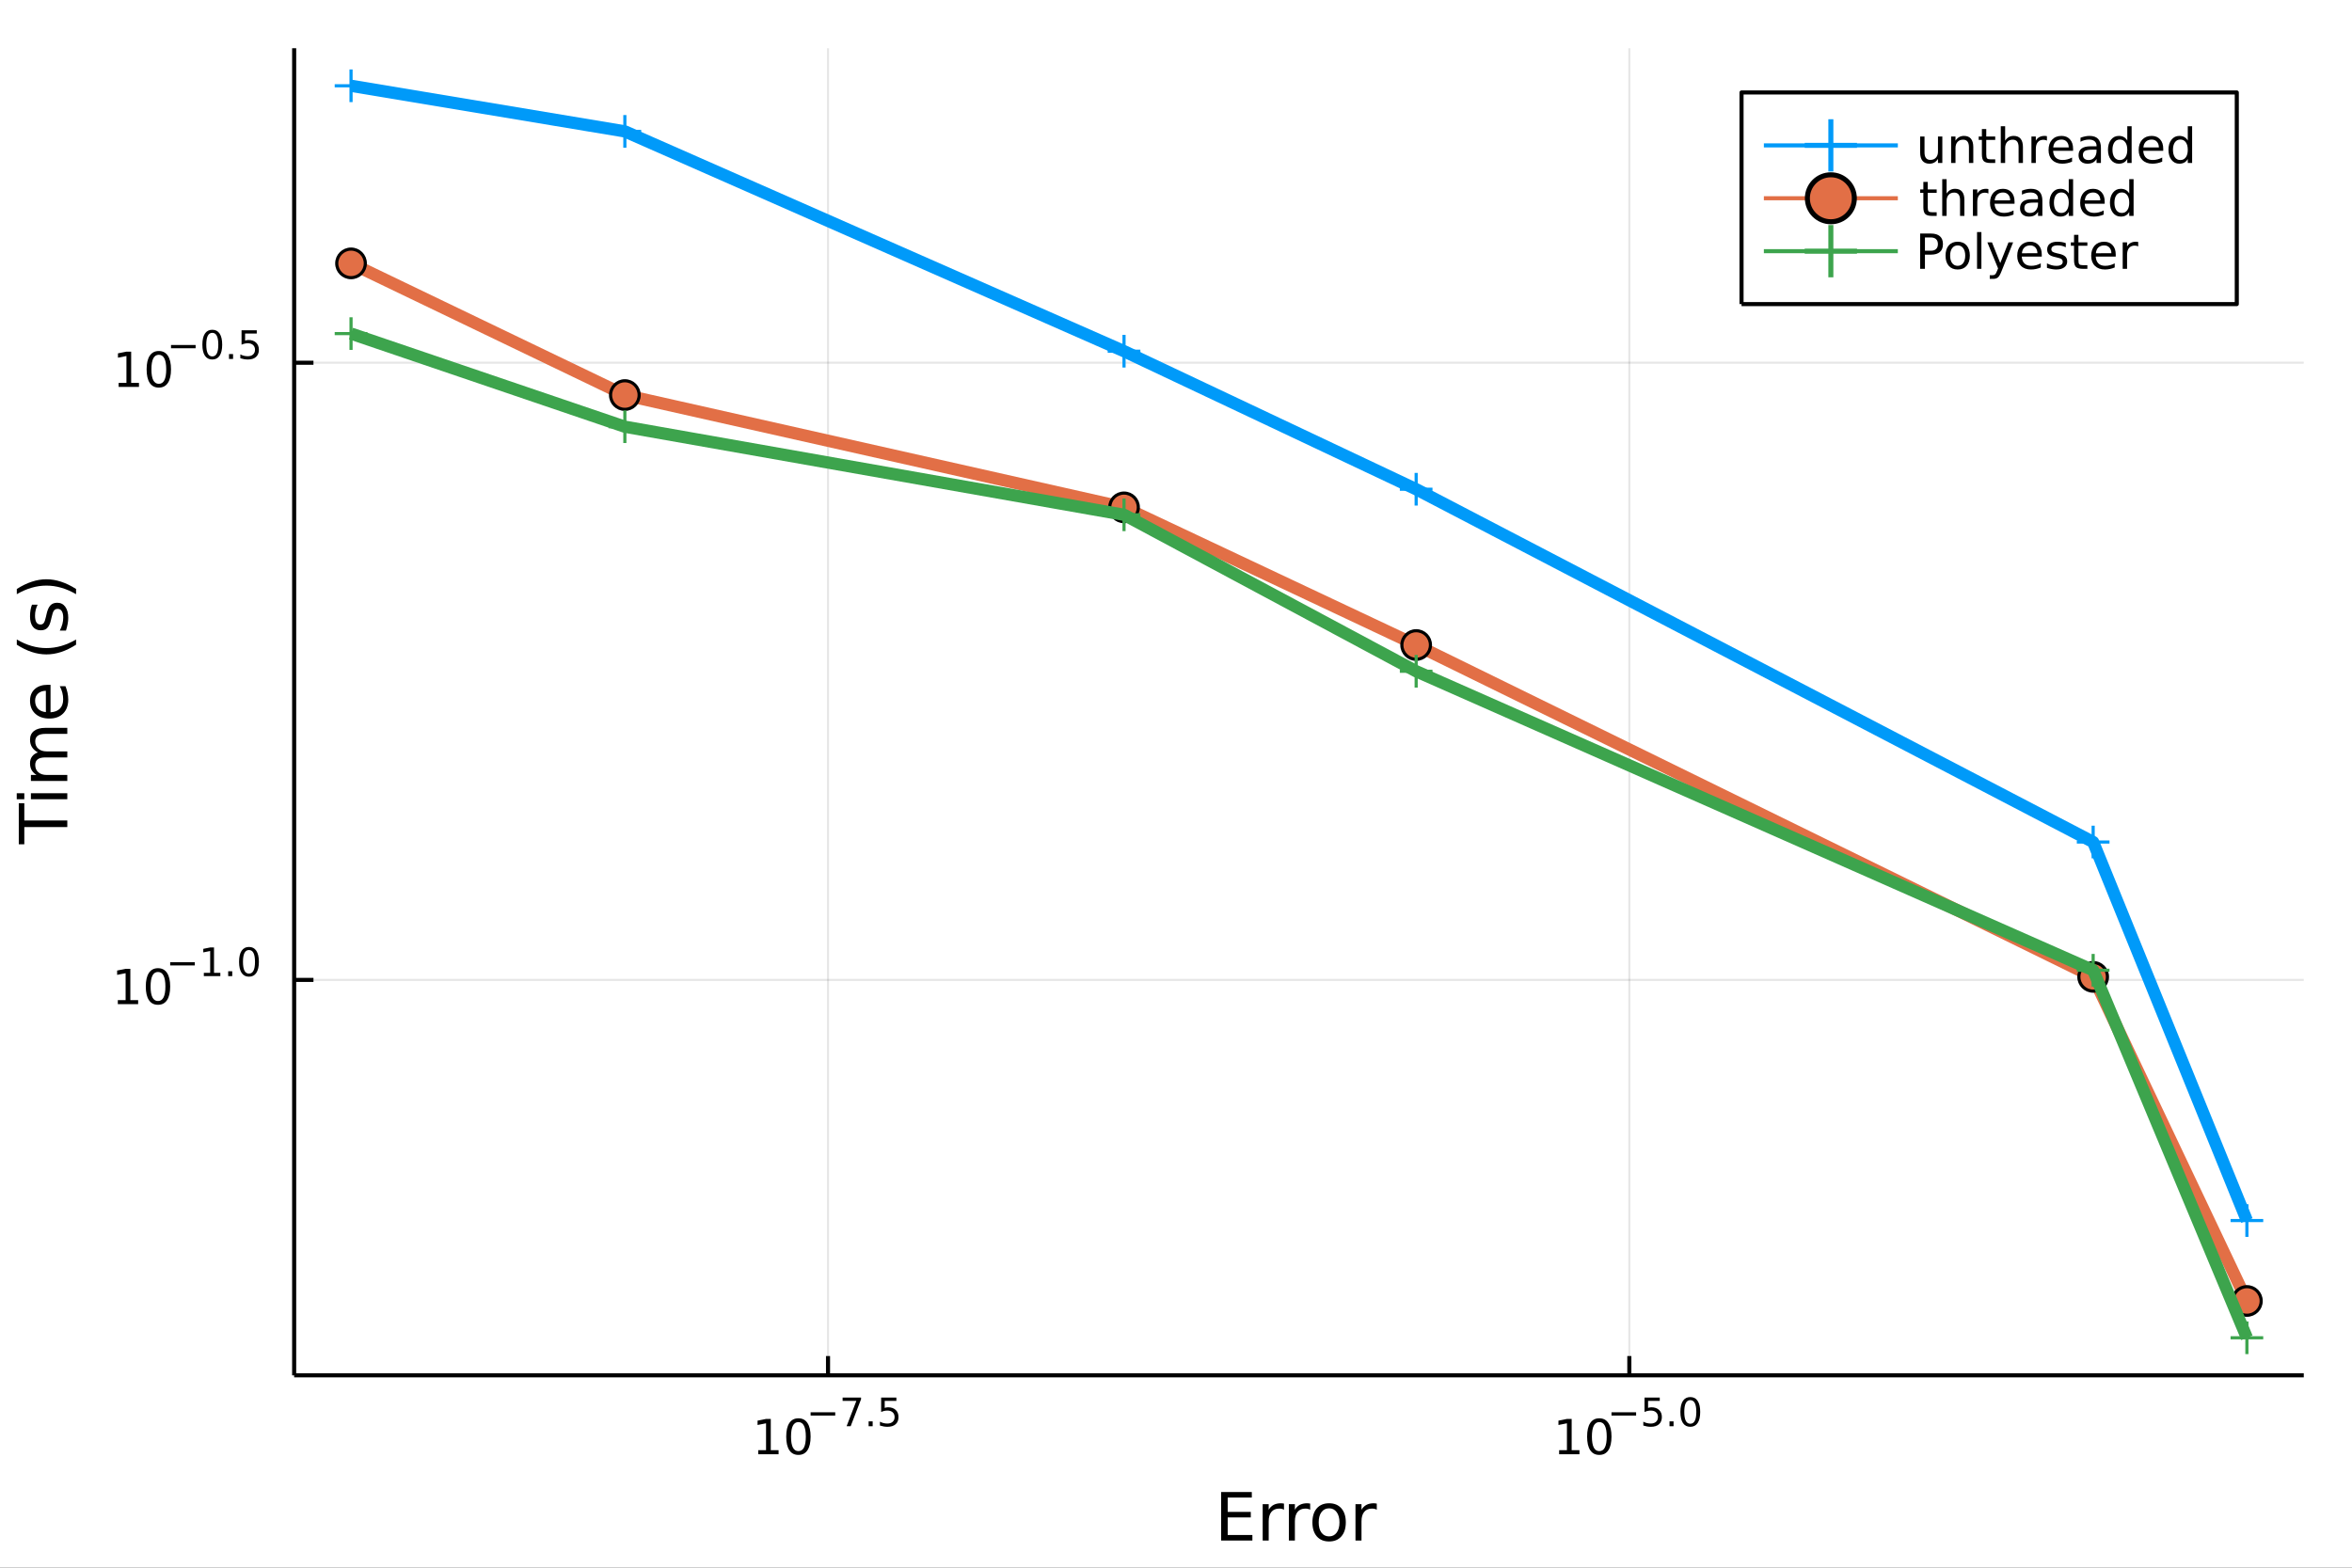 <?xml version="1.0" encoding="utf-8"?>
<svg xmlns="http://www.w3.org/2000/svg" xmlns:xlink="http://www.w3.org/1999/xlink" width="576" height="384" viewBox="0 0 2304 1536">
<rect x="0" y="0" width="2304" height="1536" fill="#333333" stroke="none"/>
<defs>
  <clipPath id="clip490">
    <rect x="0" y="0" width="2304" height="1536"/>
  </clipPath>
</defs>
<path clip-path="url(#clip490)" d="
M0 1536 L2304 1536 L2304 0 L0 0  Z
  " fill="#ffffff" fill-rule="evenodd" fill-opacity="1"/>
<defs>
  <clipPath id="clip491">
    <rect x="460" y="0" width="1614" height="1536"/>
  </clipPath>
</defs>
<path clip-path="url(#clip490)" d="
M288.159 1347.54 L2256.76 1347.54 L2256.76 47.244 L288.159 47.244  Z
  " fill="#ffffff" fill-rule="evenodd" fill-opacity="1"/>
<defs>
  <clipPath id="clip492">
    <rect x="288" y="47" width="1970" height="1301"/>
  </clipPath>
</defs>
<polyline clip-path="url(#clip492)" style="stroke:#000000; stroke-linecap:butt; stroke-linejoin:round; stroke-width:2; stroke-opacity:0.1; fill:none" points="
  811.126,1347.54 811.126,47.244 
  "/>
<polyline clip-path="url(#clip492)" style="stroke:#000000; stroke-linecap:butt; stroke-linejoin:round; stroke-width:2; stroke-opacity:0.1; fill:none" points="
  1596.08,1347.54 1596.08,47.244 
  "/>
<polyline clip-path="url(#clip490)" style="stroke:#000000; stroke-linecap:butt; stroke-linejoin:round; stroke-width:4; stroke-opacity:1; fill:none" points="
  288.159,1347.54 2256.76,1347.54 
  "/>
<polyline clip-path="url(#clip490)" style="stroke:#000000; stroke-linecap:butt; stroke-linejoin:round; stroke-width:4; stroke-opacity:1; fill:none" points="
  811.126,1347.54 811.126,1328.64 
  "/>
<polyline clip-path="url(#clip490)" style="stroke:#000000; stroke-linecap:butt; stroke-linejoin:round; stroke-width:4; stroke-opacity:1; fill:none" points="
  1596.08,1347.54 1596.08,1328.64 
  "/>
<path clip-path="url(#clip490)" d="M742.772 1420.89 L750.411 1420.89 L750.411 1394.53 L742.101 1396.19 L742.101 1391.94 L750.365 1390.27 L755.041 1390.27 L755.041 1420.89 L762.68 1420.89 L762.68 1424.83 L742.772 1424.83 L742.772 1420.89 Z" fill="#000000" fill-rule="evenodd" fill-opacity="1" /><path clip-path="url(#clip490)" d="M782.124 1393.35 Q778.513 1393.35 776.684 1396.91 Q774.879 1400.45 774.879 1407.58 Q774.879 1414.69 776.684 1418.25 Q778.513 1421.8 782.124 1421.8 Q785.758 1421.8 787.564 1418.25 Q789.393 1414.69 789.393 1407.58 Q789.393 1400.45 787.564 1396.91 Q785.758 1393.35 782.124 1393.35 M782.124 1389.64 Q787.934 1389.64 790.99 1394.25 Q794.068 1398.83 794.068 1407.58 Q794.068 1416.31 790.99 1420.92 Q787.934 1425.5 782.124 1425.5 Q776.314 1425.5 773.235 1420.92 Q770.18 1416.31 770.18 1407.58 Q770.18 1398.83 773.235 1394.25 Q776.314 1389.64 782.124 1389.64 Z" fill="#000000" fill-rule="evenodd" fill-opacity="1" /><path clip-path="url(#clip490)" d="M794.068 1383.74 L818.18 1383.74 L818.18 1386.94 L794.068 1386.94 L794.068 1383.74 Z" fill="#000000" fill-rule="evenodd" fill-opacity="1" /><path clip-path="url(#clip490)" d="M825.421 1369.34 L843.477 1369.34 L843.477 1370.96 L833.283 1397.42 L829.314 1397.42 L838.906 1372.54 L825.421 1372.54 L825.421 1369.34 Z" fill="#000000" fill-rule="evenodd" fill-opacity="1" /><path clip-path="url(#clip490)" d="M850.887 1392.64 L854.855 1392.64 L854.855 1397.42 L850.887 1397.42 L850.887 1392.64 Z" fill="#000000" fill-rule="evenodd" fill-opacity="1" /><path clip-path="url(#clip490)" d="M863.168 1369.34 L878.083 1369.34 L878.083 1372.54 L866.648 1372.54 L866.648 1379.42 Q867.475 1379.14 868.303 1379.01 Q869.13 1378.85 869.958 1378.85 Q874.66 1378.85 877.406 1381.43 Q880.152 1384.01 880.152 1388.41 Q880.152 1392.94 877.33 1395.46 Q874.509 1397.96 869.375 1397.96 Q867.607 1397.96 865.764 1397.66 Q863.939 1397.36 861.983 1396.76 L861.983 1392.94 Q863.676 1393.86 865.482 1394.31 Q867.287 1394.77 869.3 1394.77 Q872.553 1394.77 874.453 1393.05 Q876.352 1391.34 876.352 1388.41 Q876.352 1385.48 874.453 1383.76 Q872.553 1382.05 869.3 1382.05 Q867.776 1382.05 866.253 1382.39 Q864.748 1382.73 863.168 1383.44 L863.168 1369.34 Z" fill="#000000" fill-rule="evenodd" fill-opacity="1" /><path clip-path="url(#clip490)" d="M1527.32 1420.89 L1534.96 1420.89 L1534.96 1394.53 L1526.65 1396.19 L1526.65 1391.94 L1534.91 1390.27 L1539.59 1390.27 L1539.59 1420.89 L1547.22 1420.89 L1547.22 1424.83 L1527.32 1424.83 L1527.32 1420.89 Z" fill="#000000" fill-rule="evenodd" fill-opacity="1" /><path clip-path="url(#clip490)" d="M1566.67 1393.35 Q1563.06 1393.35 1561.23 1396.91 Q1559.42 1400.45 1559.42 1407.58 Q1559.42 1414.69 1561.23 1418.25 Q1563.06 1421.8 1566.67 1421.8 Q1570.3 1421.8 1572.11 1418.25 Q1573.94 1414.69 1573.94 1407.58 Q1573.94 1400.45 1572.11 1396.91 Q1570.3 1393.35 1566.67 1393.35 M1566.67 1389.64 Q1572.48 1389.64 1575.53 1394.25 Q1578.61 1398.83 1578.61 1407.58 Q1578.61 1416.31 1575.53 1420.92 Q1572.48 1425.5 1566.67 1425.5 Q1560.86 1425.5 1557.78 1420.92 Q1554.72 1416.31 1554.72 1407.58 Q1554.72 1398.83 1557.78 1394.25 Q1560.86 1389.64 1566.67 1389.64 Z" fill="#000000" fill-rule="evenodd" fill-opacity="1" /><path clip-path="url(#clip490)" d="M1578.61 1383.74 L1602.72 1383.74 L1602.72 1386.94 L1578.61 1386.94 L1578.61 1383.74 Z" fill="#000000" fill-rule="evenodd" fill-opacity="1" /><path clip-path="url(#clip490)" d="M1610.96 1369.34 L1625.88 1369.34 L1625.88 1372.54 L1614.44 1372.54 L1614.44 1379.42 Q1615.27 1379.14 1616.1 1379.01 Q1616.92 1378.85 1617.75 1378.85 Q1622.45 1378.85 1625.2 1381.43 Q1627.95 1384.01 1627.95 1388.41 Q1627.95 1392.94 1625.12 1395.46 Q1622.3 1397.96 1617.17 1397.96 Q1615.4 1397.96 1613.56 1397.66 Q1611.73 1397.36 1609.78 1396.76 L1609.78 1392.94 Q1611.47 1393.86 1613.28 1394.31 Q1615.08 1394.77 1617.09 1394.77 Q1620.35 1394.77 1622.25 1393.05 Q1624.15 1391.34 1624.15 1388.41 Q1624.15 1385.48 1622.25 1383.76 Q1620.35 1382.05 1617.09 1382.05 Q1615.57 1382.05 1614.05 1382.39 Q1612.54 1382.73 1610.96 1383.44 L1610.96 1369.34 Z" fill="#000000" fill-rule="evenodd" fill-opacity="1" /><path clip-path="url(#clip490)" d="M1635.43 1392.64 L1639.4 1392.64 L1639.4 1397.42 L1635.43 1397.42 L1635.43 1392.64 Z" fill="#000000" fill-rule="evenodd" fill-opacity="1" /><path clip-path="url(#clip490)" d="M1655.8 1371.84 Q1652.87 1371.84 1651.38 1374.74 Q1649.91 1377.61 1649.91 1383.41 Q1649.91 1389.18 1651.38 1392.08 Q1652.87 1394.95 1655.8 1394.95 Q1658.75 1394.95 1660.22 1392.08 Q1661.71 1389.18 1661.71 1383.41 Q1661.71 1377.61 1660.22 1374.74 Q1658.75 1371.84 1655.8 1371.84 M1655.8 1368.83 Q1660.52 1368.83 1663 1372.57 Q1665.5 1376.3 1665.5 1383.41 Q1665.5 1390.5 1663 1394.24 Q1660.52 1397.96 1655.8 1397.96 Q1651.08 1397.96 1648.58 1394.24 Q1646.1 1390.5 1646.1 1383.41 Q1646.1 1376.3 1648.58 1372.57 Q1651.08 1368.83 1655.8 1368.83 Z" fill="#000000" fill-rule="evenodd" fill-opacity="1" /><path clip-path="url(#clip490)" d="M1196.21 1461.87 L1226.26 1461.87 L1226.26 1467.28 L1202.64 1467.28 L1202.64 1481.34 L1225.27 1481.34 L1225.27 1486.76 L1202.64 1486.76 L1202.64 1503.97 L1226.83 1503.97 L1226.83 1509.39 L1196.21 1509.39 L1196.21 1461.87 Z" fill="#000000" fill-rule="evenodd" fill-opacity="1" /><path clip-path="url(#clip490)" d="M1257.8 1479.21 Q1256.81 1478.64 1255.64 1478.38 Q1254.49 1478.1 1253.09 1478.1 Q1248.12 1478.1 1245.45 1481.34 Q1242.81 1484.56 1242.81 1490.61 L1242.81 1509.39 L1236.92 1509.39 L1236.92 1473.74 L1242.81 1473.74 L1242.81 1479.28 Q1244.66 1476.03 1247.62 1474.47 Q1250.58 1472.88 1254.81 1472.88 Q1255.41 1472.88 1256.15 1472.97 Q1256.88 1473.04 1257.77 1473.2 L1257.8 1479.21 Z" fill="#000000" fill-rule="evenodd" fill-opacity="1" /><path clip-path="url(#clip490)" d="M1283.45 1479.21 Q1282.47 1478.64 1281.29 1478.38 Q1280.14 1478.1 1278.74 1478.1 Q1273.78 1478.1 1271.1 1481.34 Q1268.46 1484.56 1268.46 1490.61 L1268.46 1509.39 L1262.57 1509.39 L1262.57 1473.74 L1268.46 1473.74 L1268.46 1479.28 Q1270.31 1476.03 1273.27 1474.47 Q1276.23 1472.88 1280.46 1472.88 Q1281.07 1472.88 1281.8 1472.97 Q1282.53 1473.04 1283.42 1473.2 L1283.45 1479.21 Z" fill="#000000" fill-rule="evenodd" fill-opacity="1" /><path clip-path="url(#clip490)" d="M1301.98 1477.84 Q1297.27 1477.84 1294.53 1481.54 Q1291.79 1485.2 1291.79 1491.59 Q1291.79 1497.99 1294.5 1501.68 Q1297.24 1505.34 1301.98 1505.34 Q1306.66 1505.34 1309.39 1501.65 Q1312.13 1497.96 1312.13 1491.59 Q1312.13 1485.26 1309.39 1481.57 Q1306.66 1477.84 1301.98 1477.84 M1301.98 1472.88 Q1309.62 1472.88 1313.98 1477.84 Q1318.34 1482.81 1318.34 1491.59 Q1318.34 1500.35 1313.98 1505.34 Q1309.62 1510.31 1301.98 1510.31 Q1294.31 1510.31 1289.95 1505.34 Q1285.62 1500.35 1285.62 1491.59 Q1285.62 1482.81 1289.95 1477.84 Q1294.31 1472.88 1301.98 1472.88 Z" fill="#000000" fill-rule="evenodd" fill-opacity="1" /><path clip-path="url(#clip490)" d="M1348.7 1479.21 Q1347.72 1478.64 1346.54 1478.38 Q1345.39 1478.1 1343.99 1478.1 Q1339.03 1478.1 1336.35 1481.34 Q1333.71 1484.56 1333.71 1490.61 L1333.71 1509.39 L1327.82 1509.39 L1327.82 1473.74 L1333.71 1473.74 L1333.71 1479.28 Q1335.56 1476.03 1338.52 1474.47 Q1341.48 1472.88 1345.71 1472.88 Q1346.32 1472.88 1347.05 1472.97 Q1347.78 1473.04 1348.67 1473.2 L1348.7 1479.21 Z" fill="#000000" fill-rule="evenodd" fill-opacity="1" /><polyline clip-path="url(#clip492)" style="stroke:#000000; stroke-linecap:butt; stroke-linejoin:round; stroke-width:2; stroke-opacity:0.1; fill:none" points="
  288.159,960.083 2256.76,960.083 
  "/>
<polyline clip-path="url(#clip492)" style="stroke:#000000; stroke-linecap:butt; stroke-linejoin:round; stroke-width:2; stroke-opacity:0.1; fill:none" points="
  288.159,355.373 2256.76,355.373 
  "/>
<polyline clip-path="url(#clip490)" style="stroke:#000000; stroke-linecap:butt; stroke-linejoin:round; stroke-width:4; stroke-opacity:1; fill:none" points="
  288.159,1347.54 288.159,47.244 
  "/>
<polyline clip-path="url(#clip490)" style="stroke:#000000; stroke-linecap:butt; stroke-linejoin:round; stroke-width:4; stroke-opacity:1; fill:none" points="
  288.159,960.083 307.057,960.083 
  "/>
<polyline clip-path="url(#clip490)" style="stroke:#000000; stroke-linecap:butt; stroke-linejoin:round; stroke-width:4; stroke-opacity:1; fill:none" points="
  288.159,355.373 307.057,355.373 
  "/>
<path clip-path="url(#clip490)" d="M115.411 979.875 L123.05 979.875 L123.05 953.51 L114.74 955.176 L114.74 950.917 L123.004 949.251 L127.68 949.251 L127.68 979.875 L135.319 979.875 L135.319 983.811 L115.411 983.811 L115.411 979.875 Z" fill="#000000" fill-rule="evenodd" fill-opacity="1" /><path clip-path="url(#clip490)" d="M154.763 952.329 Q151.152 952.329 149.323 955.894 Q147.518 959.436 147.518 966.565 Q147.518 973.672 149.323 977.236 Q151.152 980.778 154.763 980.778 Q158.397 980.778 160.203 977.236 Q162.032 973.672 162.032 966.565 Q162.032 959.436 160.203 955.894 Q158.397 952.329 154.763 952.329 M154.763 948.626 Q160.573 948.626 163.629 953.232 Q166.707 957.815 166.707 966.565 Q166.707 975.292 163.629 979.898 Q160.573 984.482 154.763 984.482 Q148.953 984.482 145.874 979.898 Q142.819 975.292 142.819 966.565 Q142.819 957.815 145.874 953.232 Q148.953 948.626 154.763 948.626 Z" fill="#000000" fill-rule="evenodd" fill-opacity="1" /><path clip-path="url(#clip490)" d="M166.707 942.727 L190.819 942.727 L190.819 945.924 L166.707 945.924 L166.707 942.727 Z" fill="#000000" fill-rule="evenodd" fill-opacity="1" /><path clip-path="url(#clip490)" d="M199.677 953.203 L205.884 953.203 L205.884 931.781 L199.132 933.135 L199.132 929.674 L205.846 928.32 L209.646 928.32 L209.646 953.203 L215.852 953.203 L215.852 956.4 L199.677 956.4 L199.677 953.203 Z" fill="#000000" fill-rule="evenodd" fill-opacity="1" /><path clip-path="url(#clip490)" d="M223.526 951.623 L227.494 951.623 L227.494 956.4 L223.526 956.4 L223.526 951.623 Z" fill="#000000" fill-rule="evenodd" fill-opacity="1" /><path clip-path="url(#clip490)" d="M243.895 930.822 Q240.961 930.822 239.475 933.718 Q238.008 936.596 238.008 942.388 Q238.008 948.162 239.475 951.059 Q240.961 953.936 243.895 953.936 Q246.847 953.936 248.314 951.059 Q249.8 948.162 249.8 942.388 Q249.8 936.596 248.314 933.718 Q246.847 930.822 243.895 930.822 M243.895 927.812 Q248.615 927.812 251.098 931.555 Q253.599 935.279 253.599 942.388 Q253.599 949.479 251.098 953.222 Q248.615 956.946 243.895 956.946 Q239.174 956.946 236.672 953.222 Q234.19 949.479 234.19 942.388 Q234.19 935.279 236.672 931.555 Q239.174 927.812 243.895 927.812 Z" fill="#000000" fill-rule="evenodd" fill-opacity="1" /><path clip-path="url(#clip490)" d="M116.22 375.165 L123.859 375.165 L123.859 348.8 L115.549 350.467 L115.549 346.207 L123.813 344.541 L128.489 344.541 L128.489 375.165 L136.127 375.165 L136.127 379.101 L116.22 379.101 L116.22 375.165 Z" fill="#000000" fill-rule="evenodd" fill-opacity="1" /><path clip-path="url(#clip490)" d="M155.572 347.619 Q151.961 347.619 150.132 351.184 Q148.326 354.726 148.326 361.855 Q148.326 368.962 150.132 372.527 Q151.961 376.068 155.572 376.068 Q159.206 376.068 161.012 372.527 Q162.84 368.962 162.84 361.855 Q162.84 354.726 161.012 351.184 Q159.206 347.619 155.572 347.619 M155.572 343.916 Q161.382 343.916 164.438 348.522 Q167.516 353.105 167.516 361.855 Q167.516 370.582 164.438 375.189 Q161.382 379.772 155.572 379.772 Q149.762 379.772 146.683 375.189 Q143.627 370.582 143.627 361.855 Q143.627 353.105 146.683 348.522 Q149.762 343.916 155.572 343.916 Z" fill="#000000" fill-rule="evenodd" fill-opacity="1" /><path clip-path="url(#clip490)" d="M167.516 338.017 L191.628 338.017 L191.628 341.214 L167.516 341.214 L167.516 338.017 Z" fill="#000000" fill-rule="evenodd" fill-opacity="1" /><path clip-path="url(#clip490)" d="M207.953 326.112 Q205.019 326.112 203.533 329.008 Q202.066 331.886 202.066 337.678 Q202.066 343.452 203.533 346.349 Q205.019 349.226 207.953 349.226 Q210.906 349.226 212.373 346.349 Q213.859 343.452 213.859 337.678 Q213.859 331.886 212.373 329.008 Q210.906 326.112 207.953 326.112 M207.953 323.102 Q212.674 323.102 215.156 326.845 Q217.658 330.569 217.658 337.678 Q217.658 344.769 215.156 348.512 Q212.674 352.236 207.953 352.236 Q203.232 352.236 200.731 348.512 Q198.248 344.769 198.248 337.678 Q198.248 330.569 200.731 326.845 Q203.232 323.102 207.953 323.102 Z" fill="#000000" fill-rule="evenodd" fill-opacity="1" /><path clip-path="url(#clip490)" d="M224.334 346.913 L228.303 346.913 L228.303 351.69 L224.334 351.69 L224.334 346.913 Z" fill="#000000" fill-rule="evenodd" fill-opacity="1" /><path clip-path="url(#clip490)" d="M236.616 323.61 L251.531 323.61 L251.531 326.808 L240.095 326.808 L240.095 333.691 Q240.923 333.409 241.75 333.277 Q242.578 333.127 243.406 333.127 Q248.107 333.127 250.853 335.704 Q253.599 338.28 253.599 342.681 Q253.599 347.214 250.778 349.734 Q247.957 352.236 242.823 352.236 Q241.055 352.236 239.211 351.935 Q237.387 351.634 235.431 351.032 L235.431 347.214 Q237.124 348.136 238.929 348.587 Q240.735 349.038 242.747 349.038 Q246.001 349.038 247.901 347.327 Q249.8 345.615 249.8 342.681 Q249.8 339.747 247.901 338.036 Q246.001 336.324 242.747 336.324 Q241.224 336.324 239.7 336.663 Q238.196 337.001 236.616 337.716 L236.616 323.61 Z" fill="#000000" fill-rule="evenodd" fill-opacity="1" /><path clip-path="url(#clip490)" d="M18.404 827.219 L18.404 787.02 L23.815 787.02 L23.815 803.889 L65.924 803.889 L65.924 810.35 L23.815 810.35 L23.815 827.219 L18.404 827.219 Z" fill="#000000" fill-rule="evenodd" fill-opacity="1" /><path clip-path="url(#clip490)" d="M30.276 783.073 L30.276 777.216 L65.924 777.216 L65.924 783.073 L30.276 783.073 M16.399 783.073 L16.399 777.216 L23.815 777.216 L23.815 783.073 L16.399 783.073 Z" fill="#000000" fill-rule="evenodd" fill-opacity="1" /><path clip-path="url(#clip490)" d="M37.119 737.208 Q33.173 735.012 31.295 731.956 Q29.417 728.901 29.417 724.763 Q29.417 719.193 33.332 716.169 Q37.215 713.145 44.408 713.145 L65.924 713.145 L65.924 719.034 L44.599 719.034 Q39.475 719.034 36.992 720.848 Q34.509 722.662 34.509 726.386 Q34.509 730.938 37.533 733.579 Q40.557 736.221 45.777 736.221 L65.924 736.221 L65.924 742.109 L44.599 742.109 Q39.443 742.109 36.992 743.924 Q34.509 745.738 34.509 749.526 Q34.509 754.013 37.565 756.655 Q40.589 759.297 45.777 759.297 L65.924 759.297 L65.924 765.185 L30.276 765.185 L30.276 759.297 L35.814 759.297 Q32.536 757.292 30.976 754.491 Q29.417 751.69 29.417 747.839 Q29.417 743.956 31.39 741.25 Q33.364 738.513 37.119 737.208 Z" fill="#000000" fill-rule="evenodd" fill-opacity="1" /><path clip-path="url(#clip490)" d="M46.636 670.973 L49.501 670.973 L49.501 697.9 Q55.548 697.518 58.731 694.271 Q61.882 690.993 61.882 685.168 Q61.882 681.794 61.054 678.643 Q60.227 675.461 58.572 672.341 L64.11 672.341 Q65.447 675.492 66.147 678.803 Q66.847 682.113 66.847 685.518 Q66.847 694.048 61.882 699.045 Q56.917 704.011 48.45 704.011 Q39.697 704.011 34.573 699.3 Q29.417 694.558 29.417 686.537 Q29.417 679.344 34.064 675.174 Q38.679 670.973 46.636 670.973 M44.917 676.829 Q40.111 676.893 37.247 679.535 Q34.382 682.145 34.382 686.473 Q34.382 691.375 37.151 694.335 Q39.92 697.263 44.949 697.709 L44.917 676.829 Z" fill="#000000" fill-rule="evenodd" fill-opacity="1" /><path clip-path="url(#clip490)" d="M16.463 626.572 Q23.783 630.837 30.945 632.906 Q38.106 634.975 45.458 634.975 Q52.811 634.975 60.036 632.906 Q67.229 630.805 74.518 626.572 L74.518 631.664 Q67.038 636.439 59.813 638.826 Q52.588 641.181 45.458 641.181 Q38.361 641.181 31.167 638.826 Q23.974 636.471 16.463 631.664 L16.463 626.572 Z" fill="#000000" fill-rule="evenodd" fill-opacity="1" /><path clip-path="url(#clip490)" d="M31.326 592.484 L36.865 592.484 Q35.592 594.966 34.955 597.64 Q34.318 600.313 34.318 603.178 Q34.318 607.538 35.655 609.735 Q36.992 611.899 39.666 611.899 Q41.703 611.899 42.88 610.339 Q44.026 608.78 45.077 604.069 L45.522 602.064 Q46.859 595.826 49.31 593.216 Q51.729 590.574 56.089 590.574 Q61.054 590.574 63.951 594.521 Q66.847 598.435 66.847 605.31 Q66.847 608.175 66.274 611.294 Q65.733 614.382 64.619 617.819 L58.572 617.819 Q60.259 614.573 61.118 611.422 Q61.946 608.27 61.946 605.183 Q61.946 601.045 60.545 598.817 Q59.113 596.589 56.535 596.589 Q54.148 596.589 52.874 598.213 Q51.601 599.804 50.424 605.247 L49.946 607.284 Q48.8 612.726 46.445 615.145 Q44.058 617.564 39.92 617.564 Q34.891 617.564 32.154 614 Q29.417 610.435 29.417 603.878 Q29.417 600.632 29.894 597.767 Q30.372 594.902 31.326 592.484 Z" fill="#000000" fill-rule="evenodd" fill-opacity="1" /><path clip-path="url(#clip490)" d="M16.463 582.171 L16.463 577.079 Q23.974 572.304 31.167 569.949 Q38.361 567.562 45.458 567.562 Q52.588 567.562 59.813 569.949 Q67.038 572.304 74.518 577.079 L74.518 582.171 Q67.229 577.938 60.036 575.869 Q52.811 573.768 45.458 573.768 Q38.106 573.768 30.945 575.869 Q23.783 577.938 16.463 582.171 Z" fill="#000000" fill-rule="evenodd" fill-opacity="1" /><polyline clip-path="url(#clip492)" style="stroke:#009af9; stroke-linecap:butt; stroke-linejoin:round; stroke-width:12; stroke-opacity:1; fill:none" points="
  2201.04,1195.87 2050.44,825.002 1387.26,479.343 1101.09,344.105 612.1,128.735 343.874,84.045 
  "/>
<line clip-path="url(#clip492)" x1="2201.04" y1="1195.87" x2="2201.04" y2="1179.87" style="stroke:#009af9; stroke-width:3.072; stroke-opacity:1"/>
<line clip-path="url(#clip492)" x1="2201.04" y1="1195.87" x2="2185.04" y2="1195.87" style="stroke:#009af9; stroke-width:3.072; stroke-opacity:1"/>
<line clip-path="url(#clip492)" x1="2201.04" y1="1195.87" x2="2201.04" y2="1211.87" style="stroke:#009af9; stroke-width:3.072; stroke-opacity:1"/>
<line clip-path="url(#clip492)" x1="2201.04" y1="1195.87" x2="2217.04" y2="1195.87" style="stroke:#009af9; stroke-width:3.072; stroke-opacity:1"/>
<line clip-path="url(#clip492)" x1="2050.44" y1="825.002" x2="2050.44" y2="809.002" style="stroke:#009af9; stroke-width:3.072; stroke-opacity:1"/>
<line clip-path="url(#clip492)" x1="2050.44" y1="825.002" x2="2034.44" y2="825.002" style="stroke:#009af9; stroke-width:3.072; stroke-opacity:1"/>
<line clip-path="url(#clip492)" x1="2050.44" y1="825.002" x2="2050.44" y2="841.002" style="stroke:#009af9; stroke-width:3.072; stroke-opacity:1"/>
<line clip-path="url(#clip492)" x1="2050.44" y1="825.002" x2="2066.44" y2="825.002" style="stroke:#009af9; stroke-width:3.072; stroke-opacity:1"/>
<line clip-path="url(#clip492)" x1="1387.26" y1="479.343" x2="1387.26" y2="463.343" style="stroke:#009af9; stroke-width:3.072; stroke-opacity:1"/>
<line clip-path="url(#clip492)" x1="1387.26" y1="479.343" x2="1371.26" y2="479.343" style="stroke:#009af9; stroke-width:3.072; stroke-opacity:1"/>
<line clip-path="url(#clip492)" x1="1387.26" y1="479.343" x2="1387.26" y2="495.343" style="stroke:#009af9; stroke-width:3.072; stroke-opacity:1"/>
<line clip-path="url(#clip492)" x1="1387.26" y1="479.343" x2="1403.26" y2="479.343" style="stroke:#009af9; stroke-width:3.072; stroke-opacity:1"/>
<line clip-path="url(#clip492)" x1="1101.09" y1="344.105" x2="1101.09" y2="328.105" style="stroke:#009af9; stroke-width:3.072; stroke-opacity:1"/>
<line clip-path="url(#clip492)" x1="1101.09" y1="344.105" x2="1085.09" y2="344.105" style="stroke:#009af9; stroke-width:3.072; stroke-opacity:1"/>
<line clip-path="url(#clip492)" x1="1101.09" y1="344.105" x2="1101.09" y2="360.105" style="stroke:#009af9; stroke-width:3.072; stroke-opacity:1"/>
<line clip-path="url(#clip492)" x1="1101.09" y1="344.105" x2="1117.09" y2="344.105" style="stroke:#009af9; stroke-width:3.072; stroke-opacity:1"/>
<line clip-path="url(#clip492)" x1="612.1" y1="128.735" x2="612.1" y2="112.735" style="stroke:#009af9; stroke-width:3.072; stroke-opacity:1"/>
<line clip-path="url(#clip492)" x1="612.1" y1="128.735" x2="596.1" y2="128.735" style="stroke:#009af9; stroke-width:3.072; stroke-opacity:1"/>
<line clip-path="url(#clip492)" x1="612.1" y1="128.735" x2="612.1" y2="144.735" style="stroke:#009af9; stroke-width:3.072; stroke-opacity:1"/>
<line clip-path="url(#clip492)" x1="612.1" y1="128.735" x2="628.1" y2="128.735" style="stroke:#009af9; stroke-width:3.072; stroke-opacity:1"/>
<line clip-path="url(#clip492)" x1="343.874" y1="84.045" x2="343.874" y2="68.045" style="stroke:#009af9; stroke-width:3.072; stroke-opacity:1"/>
<line clip-path="url(#clip492)" x1="343.874" y1="84.045" x2="327.874" y2="84.045" style="stroke:#009af9; stroke-width:3.072; stroke-opacity:1"/>
<line clip-path="url(#clip492)" x1="343.874" y1="84.045" x2="343.874" y2="100.045" style="stroke:#009af9; stroke-width:3.072; stroke-opacity:1"/>
<line clip-path="url(#clip492)" x1="343.874" y1="84.045" x2="359.874" y2="84.045" style="stroke:#009af9; stroke-width:3.072; stroke-opacity:1"/>
<polyline clip-path="url(#clip492)" style="stroke:#e26f46; stroke-linecap:butt; stroke-linejoin:round; stroke-width:12; stroke-opacity:1; fill:none" points="
  2201.04,1274.67 2050.44,957.114 1387.26,631.981 1101.09,497.114 612.1,387.07 343.874,258.053 
  "/>
<circle clip-path="url(#clip492)" cx="2201.04" cy="1274.67" r="14" fill="#e26f46" fill-rule="evenodd" fill-opacity="1" stroke="#000000" stroke-opacity="1" stroke-width="3.072"/>
<circle clip-path="url(#clip492)" cx="2050.44" cy="957.114" r="14" fill="#e26f46" fill-rule="evenodd" fill-opacity="1" stroke="#000000" stroke-opacity="1" stroke-width="3.072"/>
<circle clip-path="url(#clip492)" cx="1387.26" cy="631.981" r="14" fill="#e26f46" fill-rule="evenodd" fill-opacity="1" stroke="#000000" stroke-opacity="1" stroke-width="3.072"/>
<circle clip-path="url(#clip492)" cx="1101.09" cy="497.114" r="14" fill="#e26f46" fill-rule="evenodd" fill-opacity="1" stroke="#000000" stroke-opacity="1" stroke-width="3.072"/>
<circle clip-path="url(#clip492)" cx="612.1" cy="387.07" r="14" fill="#e26f46" fill-rule="evenodd" fill-opacity="1" stroke="#000000" stroke-opacity="1" stroke-width="3.072"/>
<circle clip-path="url(#clip492)" cx="343.874" cy="258.053" r="14" fill="#e26f46" fill-rule="evenodd" fill-opacity="1" stroke="#000000" stroke-opacity="1" stroke-width="3.072"/>
<polyline clip-path="url(#clip492)" style="stroke:#3da44d; stroke-linecap:butt; stroke-linejoin:round; stroke-width:12; stroke-opacity:1; fill:none" points="
  2201.04,1310.74 2050.44,950.646 1387.26,657.695 1101.09,504.382 612.1,418.085 343.874,326.856 
  "/>
<line clip-path="url(#clip492)" x1="2201.04" y1="1310.74" x2="2201.04" y2="1294.74" style="stroke:#3da44d; stroke-width:3.072; stroke-opacity:1"/>
<line clip-path="url(#clip492)" x1="2201.04" y1="1310.74" x2="2185.04" y2="1310.74" style="stroke:#3da44d; stroke-width:3.072; stroke-opacity:1"/>
<line clip-path="url(#clip492)" x1="2201.04" y1="1310.74" x2="2201.04" y2="1326.74" style="stroke:#3da44d; stroke-width:3.072; stroke-opacity:1"/>
<line clip-path="url(#clip492)" x1="2201.04" y1="1310.74" x2="2217.04" y2="1310.74" style="stroke:#3da44d; stroke-width:3.072; stroke-opacity:1"/>
<line clip-path="url(#clip492)" x1="2050.44" y1="950.646" x2="2050.44" y2="934.646" style="stroke:#3da44d; stroke-width:3.072; stroke-opacity:1"/>
<line clip-path="url(#clip492)" x1="2050.44" y1="950.646" x2="2034.44" y2="950.646" style="stroke:#3da44d; stroke-width:3.072; stroke-opacity:1"/>
<line clip-path="url(#clip492)" x1="2050.44" y1="950.646" x2="2050.44" y2="966.646" style="stroke:#3da44d; stroke-width:3.072; stroke-opacity:1"/>
<line clip-path="url(#clip492)" x1="2050.44" y1="950.646" x2="2066.44" y2="950.646" style="stroke:#3da44d; stroke-width:3.072; stroke-opacity:1"/>
<line clip-path="url(#clip492)" x1="1387.26" y1="657.695" x2="1387.26" y2="641.695" style="stroke:#3da44d; stroke-width:3.072; stroke-opacity:1"/>
<line clip-path="url(#clip492)" x1="1387.26" y1="657.695" x2="1371.26" y2="657.695" style="stroke:#3da44d; stroke-width:3.072; stroke-opacity:1"/>
<line clip-path="url(#clip492)" x1="1387.26" y1="657.695" x2="1387.26" y2="673.695" style="stroke:#3da44d; stroke-width:3.072; stroke-opacity:1"/>
<line clip-path="url(#clip492)" x1="1387.26" y1="657.695" x2="1403.26" y2="657.695" style="stroke:#3da44d; stroke-width:3.072; stroke-opacity:1"/>
<line clip-path="url(#clip492)" x1="1101.09" y1="504.382" x2="1101.09" y2="488.382" style="stroke:#3da44d; stroke-width:3.072; stroke-opacity:1"/>
<line clip-path="url(#clip492)" x1="1101.09" y1="504.382" x2="1085.09" y2="504.382" style="stroke:#3da44d; stroke-width:3.072; stroke-opacity:1"/>
<line clip-path="url(#clip492)" x1="1101.09" y1="504.382" x2="1101.09" y2="520.382" style="stroke:#3da44d; stroke-width:3.072; stroke-opacity:1"/>
<line clip-path="url(#clip492)" x1="1101.09" y1="504.382" x2="1117.09" y2="504.382" style="stroke:#3da44d; stroke-width:3.072; stroke-opacity:1"/>
<line clip-path="url(#clip492)" x1="612.1" y1="418.085" x2="612.1" y2="402.085" style="stroke:#3da44d; stroke-width:3.072; stroke-opacity:1"/>
<line clip-path="url(#clip492)" x1="612.1" y1="418.085" x2="596.1" y2="418.085" style="stroke:#3da44d; stroke-width:3.072; stroke-opacity:1"/>
<line clip-path="url(#clip492)" x1="612.1" y1="418.085" x2="612.1" y2="434.085" style="stroke:#3da44d; stroke-width:3.072; stroke-opacity:1"/>
<line clip-path="url(#clip492)" x1="612.1" y1="418.085" x2="628.1" y2="418.085" style="stroke:#3da44d; stroke-width:3.072; stroke-opacity:1"/>
<line clip-path="url(#clip492)" x1="343.874" y1="326.856" x2="343.874" y2="310.856" style="stroke:#3da44d; stroke-width:3.072; stroke-opacity:1"/>
<line clip-path="url(#clip492)" x1="343.874" y1="326.856" x2="327.874" y2="326.856" style="stroke:#3da44d; stroke-width:3.072; stroke-opacity:1"/>
<line clip-path="url(#clip492)" x1="343.874" y1="326.856" x2="343.874" y2="342.856" style="stroke:#3da44d; stroke-width:3.072; stroke-opacity:1"/>
<line clip-path="url(#clip492)" x1="343.874" y1="326.856" x2="359.874" y2="326.856" style="stroke:#3da44d; stroke-width:3.072; stroke-opacity:1"/>
<path clip-path="url(#clip490)" d="
M1705.99 297.947 L2191.14 297.947 L2191.14 90.587 L1705.99 90.587  Z
  " fill="#ffffff" fill-rule="evenodd" fill-opacity="1"/>
<polyline clip-path="url(#clip490)" style="stroke:#000000; stroke-linecap:butt; stroke-linejoin:round; stroke-width:4; stroke-opacity:1; fill:none" points="
  1705.99,297.947 2191.14,297.947 2191.14,90.587 1705.99,90.587 1705.99,297.947 
  "/>
<polyline clip-path="url(#clip490)" style="stroke:#009af9; stroke-linecap:butt; stroke-linejoin:round; stroke-width:4; stroke-opacity:1; fill:none" points="
  1727.87,142.427 1859.11,142.427 
  "/>
<line clip-path="url(#clip490)" x1="1793.49" y1="142.427" x2="1793.49" y2="116.827" style="stroke:#009af9; stroke-width:4.915; stroke-opacity:1"/>
<line clip-path="url(#clip490)" x1="1793.49" y1="142.427" x2="1767.89" y2="142.427" style="stroke:#009af9; stroke-width:4.915; stroke-opacity:1"/>
<line clip-path="url(#clip490)" x1="1793.49" y1="142.427" x2="1793.49" y2="168.027" style="stroke:#009af9; stroke-width:4.915; stroke-opacity:1"/>
<line clip-path="url(#clip490)" x1="1793.49" y1="142.427" x2="1819.09" y2="142.427" style="stroke:#009af9; stroke-width:4.915; stroke-opacity:1"/>
<path clip-path="url(#clip490)" d="M1880.98 149.476 L1880.98 133.781 L1885.24 133.781 L1885.24 149.314 Q1885.24 152.994 1886.67 154.846 Q1888.11 156.675 1890.98 156.675 Q1894.43 156.675 1896.42 154.476 Q1898.43 152.277 1898.43 148.48 L1898.43 133.781 L1902.69 133.781 L1902.69 159.707 L1898.43 159.707 L1898.43 155.726 Q1896.88 158.087 1894.82 159.244 Q1892.78 160.378 1890.08 160.378 Q1885.61 160.378 1883.29 157.601 Q1880.98 154.823 1880.98 149.476 M1891.7 133.156 L1891.7 133.156 Z" fill="#000000" fill-rule="evenodd" fill-opacity="1" /><path clip-path="url(#clip490)" d="M1933.02 144.059 L1933.02 159.707 L1928.76 159.707 L1928.76 144.198 Q1928.76 140.517 1927.32 138.689 Q1925.89 136.86 1923.02 136.86 Q1919.57 136.86 1917.58 139.059 Q1915.59 141.258 1915.59 145.054 L1915.59 159.707 L1911.3 159.707 L1911.3 133.781 L1915.59 133.781 L1915.59 137.809 Q1917.11 135.471 1919.17 134.314 Q1921.26 133.156 1923.96 133.156 Q1928.43 133.156 1930.72 135.934 Q1933.02 138.689 1933.02 144.059 Z" fill="#000000" fill-rule="evenodd" fill-opacity="1" /><path clip-path="url(#clip490)" d="M1945.72 126.42 L1945.72 133.781 L1954.5 133.781 L1954.5 137.092 L1945.72 137.092 L1945.72 151.166 Q1945.72 154.337 1946.58 155.24 Q1947.46 156.142 1950.12 156.142 L1954.5 156.142 L1954.5 159.707 L1950.12 159.707 Q1945.19 159.707 1943.32 157.878 Q1941.44 156.027 1941.44 151.166 L1941.44 137.092 L1938.32 137.092 L1938.32 133.781 L1941.44 133.781 L1941.44 126.42 L1945.72 126.42 Z" fill="#000000" fill-rule="evenodd" fill-opacity="1" /><path clip-path="url(#clip490)" d="M1981.65 144.059 L1981.65 159.707 L1977.39 159.707 L1977.39 144.198 Q1977.39 140.517 1975.96 138.689 Q1974.52 136.86 1971.65 136.86 Q1968.2 136.86 1966.21 139.059 Q1964.22 141.258 1964.22 145.054 L1964.22 159.707 L1959.94 159.707 L1959.94 123.689 L1964.22 123.689 L1964.22 137.809 Q1965.75 135.471 1967.81 134.314 Q1969.89 133.156 1972.6 133.156 Q1977.07 133.156 1979.36 135.934 Q1981.65 138.689 1981.65 144.059 Z" fill="#000000" fill-rule="evenodd" fill-opacity="1" /><path clip-path="url(#clip490)" d="M2005.17 137.763 Q2004.45 137.346 2003.59 137.161 Q2002.76 136.953 2001.74 136.953 Q1998.13 136.953 1996.19 139.314 Q1994.27 141.652 1994.27 146.05 L1994.27 159.707 L1989.98 159.707 L1989.98 133.781 L1994.27 133.781 L1994.27 137.809 Q1995.61 135.448 1997.76 134.314 Q1999.91 133.156 2002.99 133.156 Q2003.43 133.156 2003.96 133.226 Q2004.5 133.272 2005.14 133.388 L2005.17 137.763 Z" fill="#000000" fill-rule="evenodd" fill-opacity="1" /><path clip-path="url(#clip490)" d="M2030.77 145.679 L2030.77 147.763 L2011.19 147.763 Q2011.46 152.161 2013.83 154.476 Q2016.21 156.767 2020.45 156.767 Q2022.9 156.767 2025.19 156.166 Q2027.51 155.564 2029.77 154.36 L2029.77 158.388 Q2027.48 159.36 2025.08 159.869 Q2022.67 160.378 2020.19 160.378 Q2013.99 160.378 2010.35 156.767 Q2006.74 153.156 2006.74 146.999 Q2006.74 140.633 2010.17 136.906 Q2013.62 133.156 2019.45 133.156 Q2024.68 133.156 2027.71 136.536 Q2030.77 139.892 2030.77 145.679 M2026.51 144.429 Q2026.46 140.934 2024.54 138.851 Q2022.64 136.767 2019.5 136.767 Q2015.93 136.767 2013.78 138.781 Q2011.65 140.795 2011.33 144.453 L2026.51 144.429 Z" fill="#000000" fill-rule="evenodd" fill-opacity="1" /><path clip-path="url(#clip490)" d="M2049.54 146.675 Q2044.38 146.675 2042.39 147.855 Q2040.4 149.036 2040.4 151.883 Q2040.4 154.152 2041.88 155.494 Q2043.39 156.814 2045.95 156.814 Q2049.5 156.814 2051.63 154.314 Q2053.78 151.791 2053.78 147.624 L2053.78 146.675 L2049.54 146.675 M2058.04 144.916 L2058.04 159.707 L2053.78 159.707 L2053.78 155.772 Q2052.32 158.133 2050.14 159.267 Q2047.97 160.378 2044.82 160.378 Q2040.84 160.378 2038.48 158.156 Q2036.14 155.911 2036.14 152.161 Q2036.14 147.786 2039.06 145.564 Q2042 143.342 2047.81 143.342 L2053.78 143.342 L2053.78 142.925 Q2053.78 139.985 2051.83 138.388 Q2049.91 136.767 2046.42 136.767 Q2044.2 136.767 2042.09 137.3 Q2039.98 137.832 2038.04 138.897 L2038.04 134.962 Q2040.38 134.059 2042.58 133.619 Q2044.77 133.156 2046.86 133.156 Q2052.48 133.156 2055.26 136.073 Q2058.04 138.99 2058.04 144.916 Z" fill="#000000" fill-rule="evenodd" fill-opacity="1" /><path clip-path="url(#clip490)" d="M2083.87 137.717 L2083.87 123.689 L2088.13 123.689 L2088.13 159.707 L2083.87 159.707 L2083.87 155.818 Q2082.53 158.133 2080.47 159.267 Q2078.43 160.378 2075.56 160.378 Q2070.86 160.378 2067.9 156.628 Q2064.96 152.879 2064.96 146.767 Q2064.96 140.656 2067.9 136.906 Q2070.86 133.156 2075.56 133.156 Q2078.43 133.156 2080.47 134.291 Q2082.53 135.402 2083.87 137.717 M2069.36 146.767 Q2069.36 151.466 2071.28 154.152 Q2073.22 156.814 2076.6 156.814 Q2079.98 156.814 2081.93 154.152 Q2083.87 151.466 2083.87 146.767 Q2083.87 142.068 2081.93 139.406 Q2079.98 136.721 2076.6 136.721 Q2073.22 136.721 2071.28 139.406 Q2069.36 142.068 2069.36 146.767 Z" fill="#000000" fill-rule="evenodd" fill-opacity="1" /><path clip-path="url(#clip490)" d="M2119.08 145.679 L2119.08 147.763 L2099.5 147.763 Q2099.77 152.161 2102.14 154.476 Q2104.52 156.767 2108.76 156.767 Q2111.21 156.767 2113.5 156.166 Q2115.82 155.564 2118.08 154.36 L2118.08 158.388 Q2115.79 159.36 2113.38 159.869 Q2110.98 160.378 2108.5 160.378 Q2102.3 160.378 2098.66 156.767 Q2095.05 153.156 2095.05 146.999 Q2095.05 140.633 2098.48 136.906 Q2101.93 133.156 2107.76 133.156 Q2112.99 133.156 2116.02 136.536 Q2119.08 139.892 2119.08 145.679 M2114.82 144.429 Q2114.77 140.934 2112.85 138.851 Q2110.95 136.767 2107.81 136.767 Q2104.24 136.767 2102.09 138.781 Q2099.96 140.795 2099.64 144.453 L2114.82 144.429 Z" fill="#000000" fill-rule="evenodd" fill-opacity="1" /><path clip-path="url(#clip490)" d="M2143.13 137.717 L2143.13 123.689 L2147.39 123.689 L2147.39 159.707 L2143.13 159.707 L2143.13 155.818 Q2141.79 158.133 2139.73 159.267 Q2137.69 160.378 2134.82 160.378 Q2130.12 160.378 2127.16 156.628 Q2124.22 152.879 2124.22 146.767 Q2124.22 140.656 2127.16 136.906 Q2130.12 133.156 2134.82 133.156 Q2137.69 133.156 2139.73 134.291 Q2141.79 135.402 2143.13 137.717 M2128.62 146.767 Q2128.62 151.466 2130.54 154.152 Q2132.48 156.814 2135.86 156.814 Q2139.24 156.814 2141.19 154.152 Q2143.13 151.466 2143.13 146.767 Q2143.13 142.068 2141.19 139.406 Q2139.24 136.721 2135.86 136.721 Q2132.48 136.721 2130.54 139.406 Q2128.62 142.068 2128.62 146.767 Z" fill="#000000" fill-rule="evenodd" fill-opacity="1" /><polyline clip-path="url(#clip490)" style="stroke:#e26f46; stroke-linecap:butt; stroke-linejoin:round; stroke-width:4; stroke-opacity:1; fill:none" points="
  1727.87,194.267 1859.11,194.267 
  "/>
<circle clip-path="url(#clip490)" cx="1793.49" cy="194.267" r="23" fill="#e26f46" fill-rule="evenodd" fill-opacity="1" stroke="#000000" stroke-opacity="1" stroke-width="4.915"/>
<path clip-path="url(#clip490)" d="M1888.39 178.26 L1888.39 185.621 L1897.16 185.621 L1897.16 188.932 L1888.39 188.932 L1888.39 203.006 Q1888.39 206.177 1889.24 207.08 Q1890.12 207.982 1892.78 207.982 L1897.16 207.982 L1897.16 211.547 L1892.78 211.547 Q1887.85 211.547 1885.98 209.718 Q1884.1 207.867 1884.1 203.006 L1884.1 188.932 L1880.98 188.932 L1880.98 185.621 L1884.1 185.621 L1884.1 178.26 L1888.39 178.26 Z" fill="#000000" fill-rule="evenodd" fill-opacity="1" /><path clip-path="url(#clip490)" d="M1924.31 195.899 L1924.31 211.547 L1920.05 211.547 L1920.05 196.038 Q1920.05 192.357 1918.62 190.529 Q1917.18 188.7 1914.31 188.7 Q1910.86 188.7 1908.87 190.899 Q1906.88 193.098 1906.88 196.894 L1906.88 211.547 L1902.6 211.547 L1902.6 175.529 L1906.88 175.529 L1906.88 189.649 Q1908.41 187.311 1910.47 186.154 Q1912.55 184.996 1915.26 184.996 Q1919.73 184.996 1922.02 187.774 Q1924.31 190.529 1924.31 195.899 Z" fill="#000000" fill-rule="evenodd" fill-opacity="1" /><path clip-path="url(#clip490)" d="M1947.83 189.603 Q1947.11 189.186 1946.26 189.001 Q1945.42 188.793 1944.4 188.793 Q1940.79 188.793 1938.85 191.154 Q1936.93 193.492 1936.93 197.89 L1936.93 211.547 L1932.65 211.547 L1932.65 185.621 L1936.93 185.621 L1936.93 189.649 Q1938.27 187.288 1940.42 186.154 Q1942.58 184.996 1945.65 184.996 Q1946.09 184.996 1946.63 185.066 Q1947.16 185.112 1947.81 185.228 L1947.83 189.603 Z" fill="#000000" fill-rule="evenodd" fill-opacity="1" /><path clip-path="url(#clip490)" d="M1973.43 197.519 L1973.43 199.603 L1953.85 199.603 Q1954.13 204.001 1956.49 206.316 Q1958.87 208.607 1963.11 208.607 Q1965.56 208.607 1967.85 208.006 Q1970.17 207.404 1972.44 206.2 L1972.44 210.228 Q1970.15 211.2 1967.74 211.709 Q1965.33 212.218 1962.85 212.218 Q1956.65 212.218 1953.02 208.607 Q1949.4 204.996 1949.4 198.839 Q1949.4 192.473 1952.83 188.746 Q1956.28 184.996 1962.11 184.996 Q1967.34 184.996 1970.38 188.376 Q1973.43 191.732 1973.43 197.519 M1969.17 196.269 Q1969.13 192.774 1967.21 190.691 Q1965.31 188.607 1962.16 188.607 Q1958.59 188.607 1956.44 190.621 Q1954.31 192.635 1953.99 196.293 L1969.17 196.269 Z" fill="#000000" fill-rule="evenodd" fill-opacity="1" /><path clip-path="url(#clip490)" d="M1992.21 198.515 Q1987.04 198.515 1985.05 199.695 Q1983.06 200.876 1983.06 203.723 Q1983.06 205.992 1984.54 207.334 Q1986.05 208.654 1988.62 208.654 Q1992.16 208.654 1994.29 206.154 Q1996.44 203.631 1996.44 199.464 L1996.44 198.515 L1992.21 198.515 M2000.7 196.756 L2000.7 211.547 L1996.44 211.547 L1996.44 207.612 Q1994.98 209.973 1992.81 211.107 Q1990.63 212.218 1987.48 212.218 Q1983.5 212.218 1981.14 209.996 Q1978.8 207.751 1978.8 204.001 Q1978.8 199.626 1981.72 197.404 Q1984.66 195.182 1990.47 195.182 L1996.44 195.182 L1996.44 194.765 Q1996.44 191.825 1994.5 190.228 Q1992.58 188.607 1989.08 188.607 Q1986.86 188.607 1984.75 189.14 Q1982.64 189.672 1980.7 190.737 L1980.7 186.802 Q1983.04 185.899 1985.24 185.459 Q1987.44 184.996 1989.52 184.996 Q1995.14 184.996 1997.92 187.913 Q2000.7 190.83 2000.7 196.756 Z" fill="#000000" fill-rule="evenodd" fill-opacity="1" /><path clip-path="url(#clip490)" d="M2026.53 189.557 L2026.53 175.529 L2030.79 175.529 L2030.79 211.547 L2026.53 211.547 L2026.53 207.658 Q2025.19 209.973 2023.13 211.107 Q2021.09 212.218 2018.22 212.218 Q2013.52 212.218 2010.56 208.468 Q2007.62 204.719 2007.62 198.607 Q2007.62 192.496 2010.56 188.746 Q2013.52 184.996 2018.22 184.996 Q2021.09 184.996 2023.13 186.131 Q2025.19 187.242 2026.53 189.557 M2012.02 198.607 Q2012.02 203.306 2013.94 205.992 Q2015.89 208.654 2019.27 208.654 Q2022.64 208.654 2024.59 205.992 Q2026.53 203.306 2026.53 198.607 Q2026.53 193.908 2024.59 191.246 Q2022.64 188.561 2019.27 188.561 Q2015.89 188.561 2013.94 191.246 Q2012.02 193.908 2012.02 198.607 Z" fill="#000000" fill-rule="evenodd" fill-opacity="1" /><path clip-path="url(#clip490)" d="M2061.74 197.519 L2061.74 199.603 L2042.16 199.603 Q2042.44 204.001 2044.8 206.316 Q2047.18 208.607 2051.42 208.607 Q2053.87 208.607 2056.16 208.006 Q2058.48 207.404 2060.75 206.2 L2060.75 210.228 Q2058.45 211.2 2056.05 211.709 Q2053.64 212.218 2051.16 212.218 Q2044.96 212.218 2041.33 208.607 Q2037.71 204.996 2037.71 198.839 Q2037.71 192.473 2041.14 188.746 Q2044.59 184.996 2050.42 184.996 Q2055.65 184.996 2058.69 188.376 Q2061.74 191.732 2061.74 197.519 M2057.48 196.269 Q2057.44 192.774 2055.51 190.691 Q2053.62 188.607 2050.47 188.607 Q2046.9 188.607 2044.75 190.621 Q2042.62 192.635 2042.3 196.293 L2057.48 196.269 Z" fill="#000000" fill-rule="evenodd" fill-opacity="1" /><path clip-path="url(#clip490)" d="M2085.79 189.557 L2085.79 175.529 L2090.05 175.529 L2090.05 211.547 L2085.79 211.547 L2085.79 207.658 Q2084.45 209.973 2082.39 211.107 Q2080.35 212.218 2077.48 212.218 Q2072.78 212.218 2069.82 208.468 Q2066.88 204.719 2066.88 198.607 Q2066.88 192.496 2069.82 188.746 Q2072.78 184.996 2077.48 184.996 Q2080.35 184.996 2082.39 186.131 Q2084.45 187.242 2085.79 189.557 M2071.28 198.607 Q2071.28 203.306 2073.2 205.992 Q2075.14 208.654 2078.52 208.654 Q2081.9 208.654 2083.85 205.992 Q2085.79 203.306 2085.79 198.607 Q2085.79 193.908 2083.85 191.246 Q2081.9 188.561 2078.52 188.561 Q2075.14 188.561 2073.2 191.246 Q2071.28 193.908 2071.28 198.607 Z" fill="#000000" fill-rule="evenodd" fill-opacity="1" /><polyline clip-path="url(#clip490)" style="stroke:#3da44d; stroke-linecap:butt; stroke-linejoin:round; stroke-width:4; stroke-opacity:1; fill:none" points="
  1727.87,246.107 1859.11,246.107 
  "/>
<line clip-path="url(#clip490)" x1="1793.49" y1="246.107" x2="1793.49" y2="220.507" style="stroke:#3da44d; stroke-width:4.915; stroke-opacity:1"/>
<line clip-path="url(#clip490)" x1="1793.49" y1="246.107" x2="1767.89" y2="246.107" style="stroke:#3da44d; stroke-width:4.915; stroke-opacity:1"/>
<line clip-path="url(#clip490)" x1="1793.49" y1="246.107" x2="1793.49" y2="271.707" style="stroke:#3da44d; stroke-width:4.915; stroke-opacity:1"/>
<line clip-path="url(#clip490)" x1="1793.49" y1="246.107" x2="1819.09" y2="246.107" style="stroke:#3da44d; stroke-width:4.915; stroke-opacity:1"/>
<path clip-path="url(#clip490)" d="M1885.65 232.67 L1885.65 245.656 L1891.53 245.656 Q1894.8 245.656 1896.58 243.966 Q1898.36 242.276 1898.36 239.151 Q1898.36 236.049 1896.58 234.36 Q1894.8 232.67 1891.53 232.67 L1885.65 232.67 M1880.98 228.827 L1891.53 228.827 Q1897.34 228.827 1900.31 231.466 Q1903.29 234.082 1903.29 239.151 Q1903.29 244.267 1900.31 246.883 Q1897.34 249.498 1891.53 249.498 L1885.65 249.498 L1885.65 263.387 L1880.98 263.387 L1880.98 228.827 Z" fill="#000000" fill-rule="evenodd" fill-opacity="1" /><path clip-path="url(#clip490)" d="M1917.74 240.447 Q1914.31 240.447 1912.32 243.133 Q1910.33 245.795 1910.33 250.447 Q1910.33 255.1 1912.3 257.785 Q1914.29 260.447 1917.74 260.447 Q1921.14 260.447 1923.13 257.762 Q1925.12 255.077 1925.12 250.447 Q1925.12 245.841 1923.13 243.156 Q1921.14 240.447 1917.74 240.447 M1917.74 236.836 Q1923.29 236.836 1926.46 240.447 Q1929.64 244.059 1929.64 250.447 Q1929.64 256.813 1926.46 260.447 Q1923.29 264.058 1917.74 264.058 Q1912.16 264.058 1908.99 260.447 Q1905.84 256.813 1905.84 250.447 Q1905.84 244.059 1908.99 240.447 Q1912.16 236.836 1917.74 236.836 Z" fill="#000000" fill-rule="evenodd" fill-opacity="1" /><path clip-path="url(#clip490)" d="M1936.7 227.369 L1940.96 227.369 L1940.96 263.387 L1936.7 263.387 L1936.7 227.369 Z" fill="#000000" fill-rule="evenodd" fill-opacity="1" /><path clip-path="url(#clip490)" d="M1960.65 265.795 Q1958.85 270.424 1957.14 271.836 Q1955.42 273.248 1952.55 273.248 L1949.15 273.248 L1949.15 269.683 L1951.65 269.683 Q1953.41 269.683 1954.38 268.85 Q1955.35 268.017 1956.53 264.915 L1957.3 262.971 L1946.81 237.461 L1951.33 237.461 L1959.43 257.739 L1967.53 237.461 L1972.04 237.461 L1960.65 265.795 Z" fill="#000000" fill-rule="evenodd" fill-opacity="1" /><path clip-path="url(#clip490)" d="M2000.1 249.359 L2000.1 251.443 L1980.52 251.443 Q1980.79 255.841 1983.15 258.156 Q1985.54 260.447 1989.77 260.447 Q1992.23 260.447 1994.52 259.846 Q1996.83 259.244 1999.1 258.04 L1999.1 262.068 Q1996.81 263.04 1994.4 263.549 Q1992 264.058 1989.52 264.058 Q1983.32 264.058 1979.68 260.447 Q1976.07 256.836 1976.07 250.679 Q1976.07 244.313 1979.5 240.586 Q1982.95 236.836 1988.78 236.836 Q1994.01 236.836 1997.04 240.216 Q2000.1 243.572 2000.1 249.359 M1995.84 248.109 Q1995.79 244.614 1993.87 242.531 Q1991.97 240.447 1988.83 240.447 Q1985.26 240.447 1983.11 242.461 Q1980.98 244.475 1980.65 248.133 L1995.84 248.109 Z" fill="#000000" fill-rule="evenodd" fill-opacity="1" /><path clip-path="url(#clip490)" d="M2023.62 238.225 L2023.62 242.253 Q2021.81 241.327 2019.87 240.864 Q2017.92 240.401 2015.84 240.401 Q2012.67 240.401 2011.07 241.373 Q2009.5 242.346 2009.5 244.29 Q2009.5 245.772 2010.63 246.628 Q2011.77 247.461 2015.19 248.225 L2016.65 248.549 Q2021.19 249.522 2023.08 251.304 Q2025.01 253.063 2025.01 256.234 Q2025.01 259.846 2022.14 261.952 Q2019.29 264.058 2014.29 264.058 Q2012.2 264.058 2009.94 263.642 Q2007.69 263.248 2005.19 262.438 L2005.19 258.04 Q2007.55 259.267 2009.84 259.892 Q2012.14 260.494 2014.38 260.494 Q2017.39 260.494 2019.01 259.475 Q2020.63 258.434 2020.63 256.559 Q2020.63 254.822 2019.45 253.896 Q2018.29 252.971 2014.33 252.114 L2012.85 251.767 Q2008.89 250.934 2007.14 249.221 Q2005.38 247.484 2005.38 244.475 Q2005.38 240.818 2007.97 238.827 Q2010.56 236.836 2015.33 236.836 Q2017.69 236.836 2019.77 237.184 Q2021.86 237.531 2023.62 238.225 Z" fill="#000000" fill-rule="evenodd" fill-opacity="1" /><path clip-path="url(#clip490)" d="M2036 230.1 L2036 237.461 L2044.77 237.461 L2044.77 240.772 L2036 240.772 L2036 254.846 Q2036 258.017 2036.86 258.92 Q2037.74 259.822 2040.4 259.822 L2044.77 259.822 L2044.77 263.387 L2040.4 263.387 Q2035.47 263.387 2033.59 261.558 Q2031.72 259.707 2031.72 254.846 L2031.72 240.772 L2028.59 240.772 L2028.59 237.461 L2031.72 237.461 L2031.72 230.1 L2036 230.1 Z" fill="#000000" fill-rule="evenodd" fill-opacity="1" /><path clip-path="url(#clip490)" d="M2072.55 249.359 L2072.55 251.443 L2052.97 251.443 Q2053.25 255.841 2055.61 258.156 Q2057.99 260.447 2062.23 260.447 Q2064.68 260.447 2066.97 259.846 Q2069.29 259.244 2071.56 258.04 L2071.56 262.068 Q2069.26 263.04 2066.86 263.549 Q2064.45 264.058 2061.97 264.058 Q2055.77 264.058 2052.14 260.447 Q2048.52 256.836 2048.52 250.679 Q2048.52 244.313 2051.95 240.586 Q2055.4 236.836 2061.23 236.836 Q2066.46 236.836 2069.5 240.216 Q2072.55 243.572 2072.55 249.359 M2068.29 248.109 Q2068.25 244.614 2066.33 242.531 Q2064.43 240.447 2061.28 240.447 Q2057.71 240.447 2055.56 242.461 Q2053.43 244.475 2053.11 248.133 L2068.29 248.109 Z" fill="#000000" fill-rule="evenodd" fill-opacity="1" /><path clip-path="url(#clip490)" d="M2094.57 241.443 Q2093.85 241.026 2092.99 240.841 Q2092.16 240.633 2091.14 240.633 Q2087.53 240.633 2085.58 242.994 Q2083.66 245.332 2083.66 249.73 L2083.66 263.387 L2079.38 263.387 L2079.38 237.461 L2083.66 237.461 L2083.66 241.489 Q2085.01 239.128 2087.16 237.994 Q2089.31 236.836 2092.39 236.836 Q2092.83 236.836 2093.36 236.906 Q2093.89 236.952 2094.54 237.068 L2094.57 241.443 Z" fill="#000000" fill-rule="evenodd" fill-opacity="1" /></svg>
